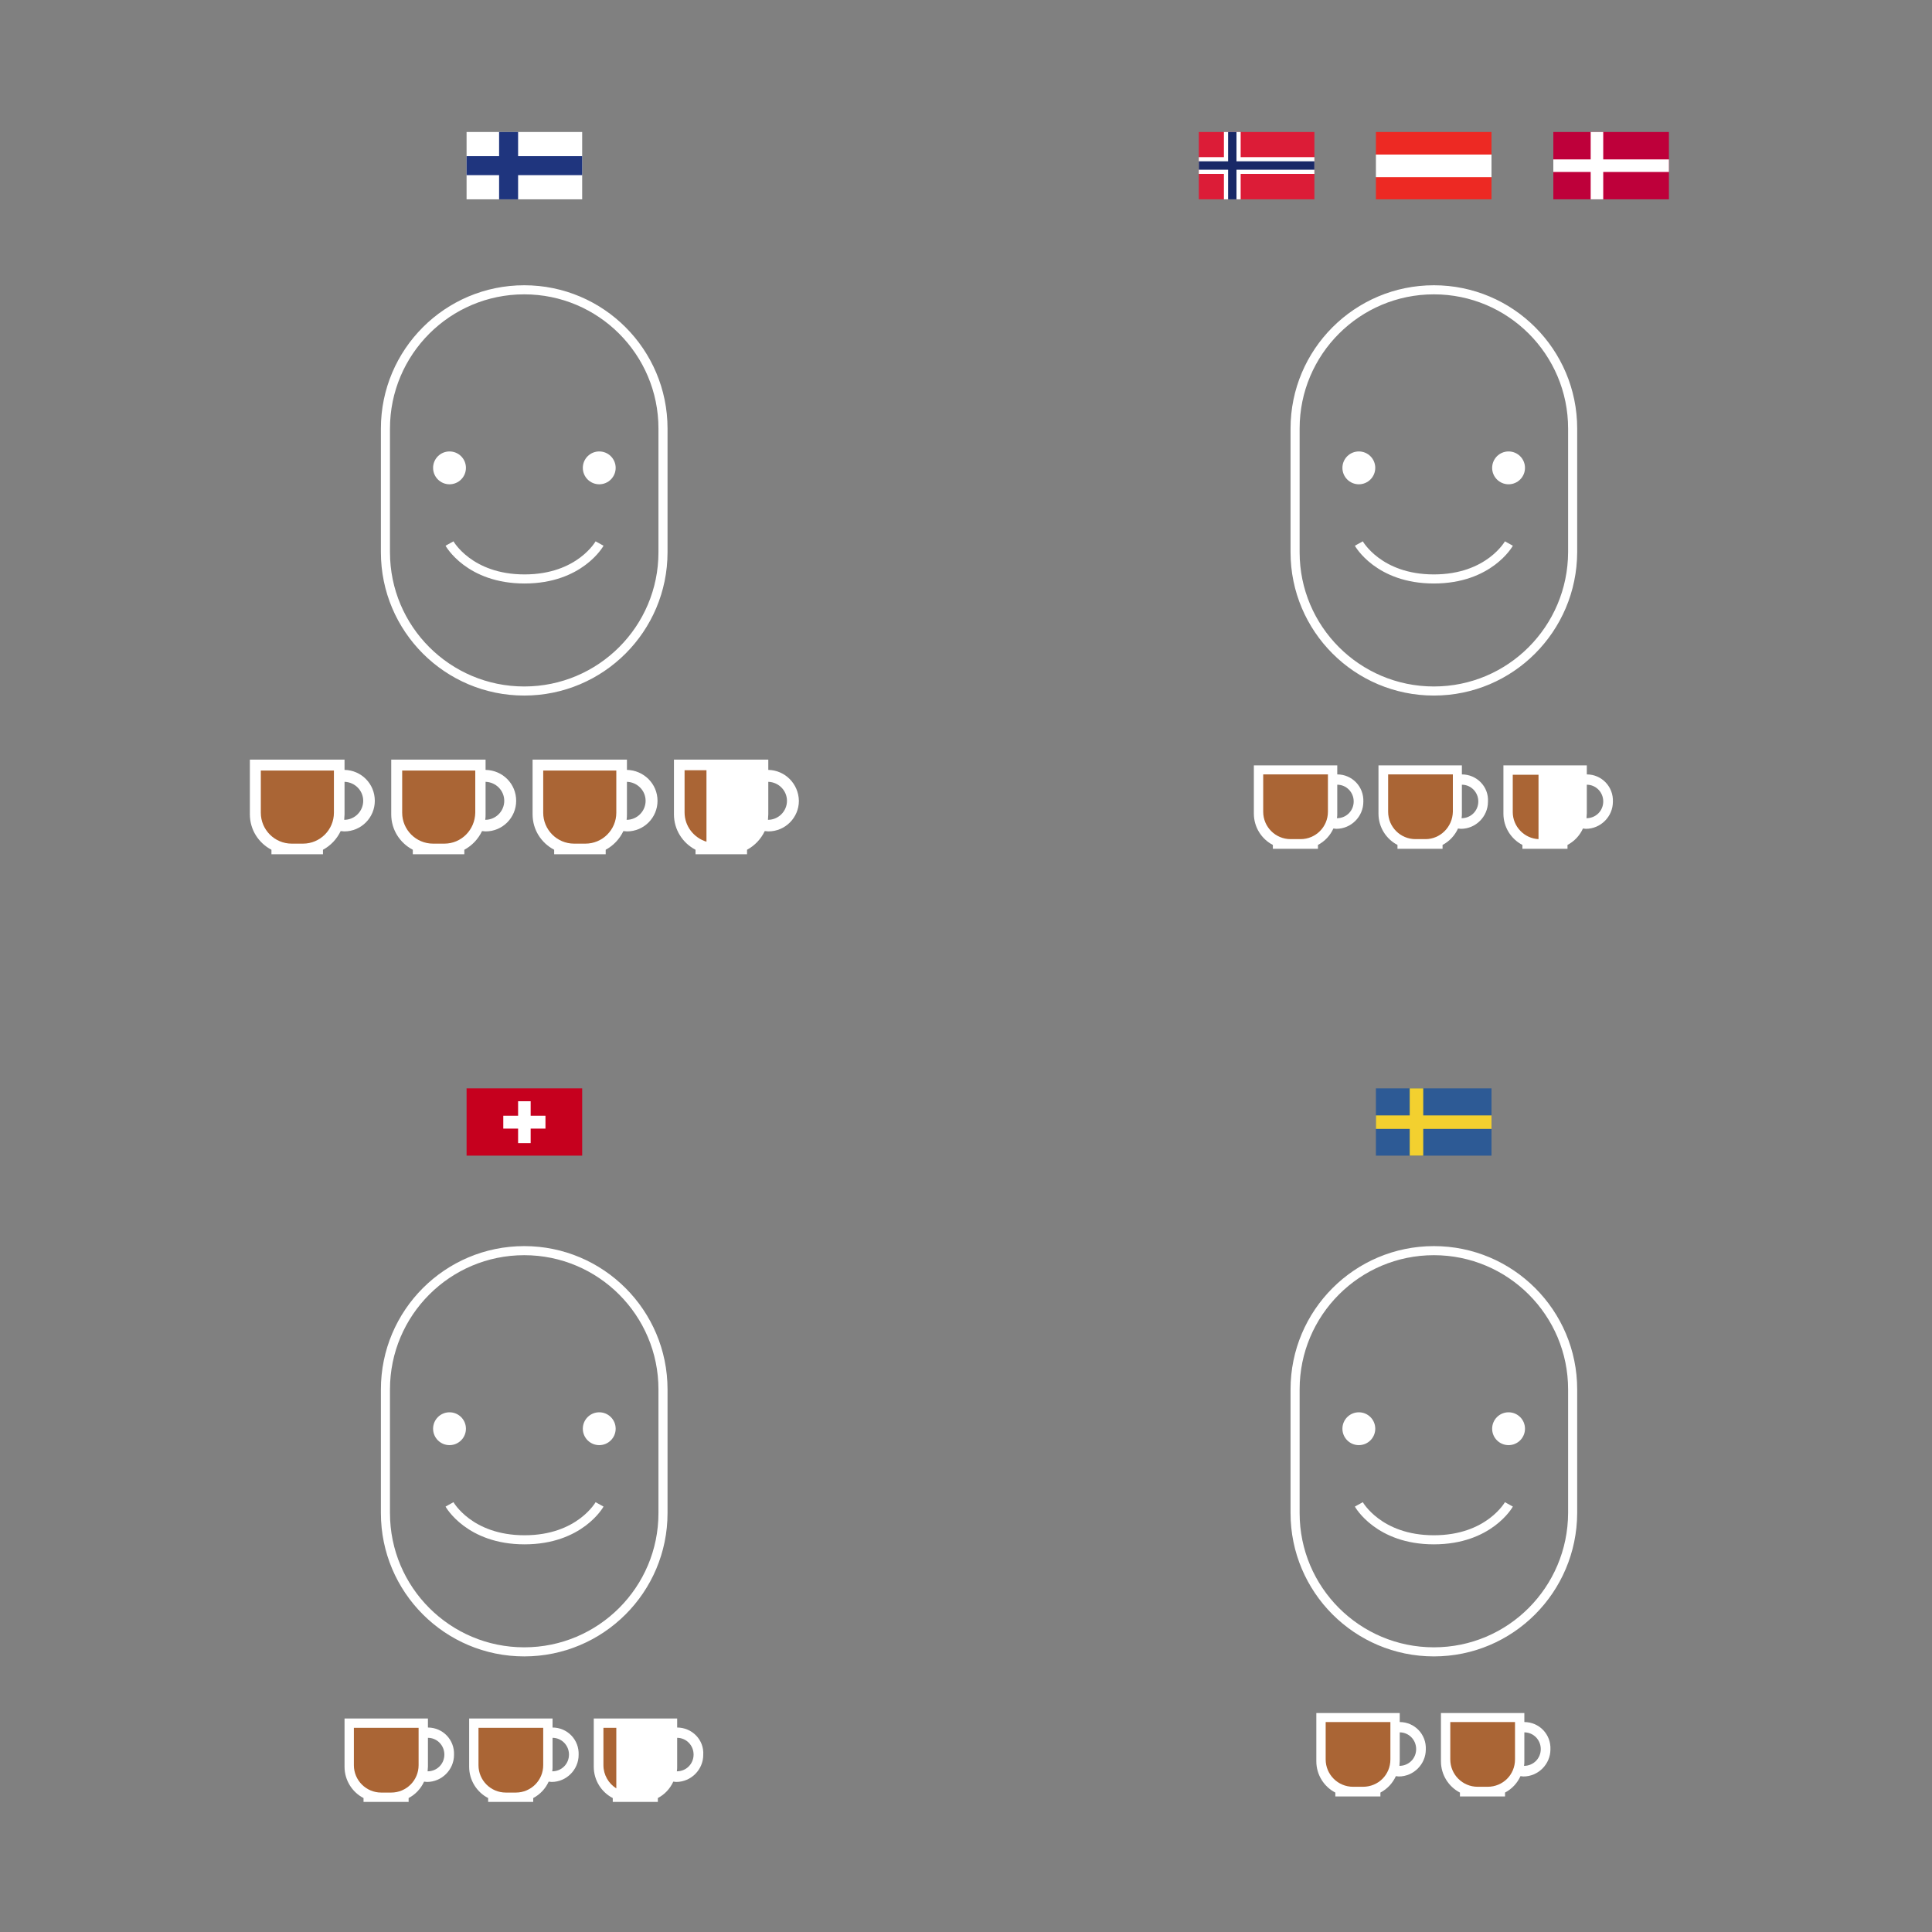 <?xml version="1.0" encoding="utf-8"?>
<!-- Generator: Adobe Illustrator 26.5.0, SVG Export Plug-In . SVG Version: 6.00 Build 0)  -->
<svg version="1.1" xmlns="http://www.w3.org/2000/svg" xmlns:xlink="http://www.w3.org/1999/xlink" x="0px" y="0px"
	 viewBox="0 0 600 600" style="enable-background:new 0 0 600 600;" xml:space="preserve">
<rect x="0" y="0" width="600" height="600" fill="#808080" stroke="none"/>
<style type="text/css">
	.st0{fill:none;stroke:#FFFFFF;stroke-width:2.82;stroke-miterlimit:10;}
	.st1{fill:#FFFFFF;}
	.st2{fill:#AA6535;}
	.st3{clip-path:url(#SVGID_00000106832096130656941710000014337004888426958740_);fill:#FFFFFF;}
	.st4{clip-path:url(#SVGID_00000106832096130656941710000014337004888426958740_);fill:#1F357E;}
	.st5{clip-path:url(#SVGID_00000142173015366062650650000003912955106656043663_);fill:#DC1C37;}
	.st6{clip-path:url(#SVGID_00000142173015366062650650000003912955106656043663_);fill:#FFFFFF;}
	.st7{clip-path:url(#SVGID_00000142173015366062650650000003912955106656043663_);fill:#192967;}
	.st8{clip-path:url(#SVGID_00000039129462726378719680000008225819472172024468_);fill:#ED2923;}
	.st9{clip-path:url(#SVGID_00000039129462726378719680000008225819472172024468_);fill:#FFFFFF;}
	.st10{clip-path:url(#SVGID_00000107562399007924608120000006281267351906920119_);fill:#BE003A;}
	.st11{clip-path:url(#SVGID_00000107562399007924608120000006281267351906920119_);fill:#FFFFFF;}
	.st12{clip-path:url(#SVGID_00000018959736274048668410000016741026072286501510_);fill:#C6001E;}
	.st13{clip-path:url(#SVGID_00000018959736274048668410000016741026072286501510_);fill:#FFFFFF;}
	.st14{clip-path:url(#SVGID_00000098911603410885617610000014765903394576157585_);fill:#2D5A95;}
	.st15{clip-path:url(#SVGID_00000098911603410885617610000014765903394576157585_);fill:#F3D02F;}
</style>
<g id="Layer_1">
</g>
<g id="Layer_2">
	<g>
		<path class="st0" d="M162.8,513L162.8,513c-23.8,0-43.1-19.3-43.1-43.1v-38.4c0-23.8,19.3-43.1,43.1-43.1h0
			c23.8,0,43.1,19.3,43.1,43.1v38.4C205.9,493.7,186.6,513,162.8,513z"/>
		<g>
			<circle class="st1" cx="186.1" cy="443.7" r="5.1"/>
			<circle class="st1" cx="139.6" cy="443.7" r="5.1"/>
		</g>
		<path class="st0" d="M139.6,467.2c0,0,6.1,11,23.3,11s23.3-11,23.3-11"/>
	</g>
	<g>
		<path class="st0" d="M445.3,513L445.3,513c-23.8,0-43.1-19.3-43.1-43.1v-38.4c0-23.8,19.3-43.1,43.1-43.1h0
			c23.8,0,43.1,19.3,43.1,43.1v38.4C488.3,493.7,469.1,513,445.3,513z"/>
		<g>
			<circle class="st1" cx="468.5" cy="443.7" r="5.1"/>
			<circle class="st1" cx="422" cy="443.7" r="5.1"/>
		</g>
		<path class="st0" d="M422,467.2c0,0,6.1,11,23.3,11s23.3-11,23.3-11"/>
	</g>
	<g>
		<g>
			<path class="st0" d="M162.8,214.6L162.8,214.6c-23.8,0-43.1-19.3-43.1-43.1v-38.4c0-23.8,19.3-43.1,43.1-43.1h0
				c23.8,0,43.1,19.3,43.1,43.1v38.4C205.9,195.3,186.6,214.6,162.8,214.6z"/>
			<g>
				<circle class="st1" cx="186.1" cy="145.3" r="5.1"/>
				<circle class="st1" cx="139.6" cy="145.3" r="5.1"/>
			</g>
			<path class="st0" d="M139.6,168.8c0,0,6.1,11,23.3,11s23.3-11,23.3-11"/>
		</g>
		<g>
			<path class="st1" d="M107,239.1v-3.2H77.6v17c0,4.8,2.7,8.9,6.7,11v1.4H90h4.6h5.7v-1.4c2.4-1.3,4.3-3.3,5.5-5.8
				c0.4,0,0.7,0.1,1.1,0.1c5.3,0,9.5-4.3,9.5-9.5C116.4,243.4,112.2,239.2,107,239.1z M107,252.9v-10.1c3.2,0.1,5.8,2.7,5.8,5.9
				c0,3.2-2.6,5.9-5.9,5.9c0,0,0,0,0,0C106.9,254,107,253.4,107,252.9z"/>
			<path class="st2" d="M94.1,262h-3.5c-5.3,0-9.6-4.3-9.6-9.6v-13.1h22.7v13.1C103.7,257.7,99.4,262,94.1,262z"/>
			<path class="st1" d="M150.8,239.1v-3.2h-29.3v17c0,4.8,2.7,8.9,6.7,11v1.4h5.7h4.6h5.7v-1.4c2.4-1.3,4.3-3.3,5.5-5.8
				c0.4,0,0.7,0.1,1.1,0.1c5.3,0,9.5-4.3,9.5-9.5C160.3,243.4,156.1,239.2,150.8,239.1z M150.8,252.9v-10.1c3.2,0.1,5.8,2.7,5.8,5.9
				c0,3.2-2.6,5.9-5.9,5.9c0,0,0,0,0,0C150.8,254,150.8,253.4,150.8,252.9z"/>
			<path class="st2" d="M138,262h-3.5c-5.3,0-9.6-4.3-9.6-9.6v-13.1h22.7v13.1C147.5,257.7,143.3,262,138,262z"/>
			<path class="st1" d="M194.7,239.1v-3.2h-29.3v17c0,4.8,2.7,8.9,6.7,11v1.4h5.7h4.6h5.7v-1.4c2.4-1.3,4.3-3.3,5.5-5.8
				c0.4,0,0.7,0.1,1.1,0.1c5.3,0,9.5-4.3,9.5-9.5C204.2,243.4,199.9,239.2,194.7,239.1z M194.7,252.9v-10.1c3.2,0.1,5.8,2.7,5.8,5.9
				c0,3.2-2.6,5.9-5.9,5.9c0,0,0,0,0,0C194.7,254,194.7,253.4,194.7,252.9z"/>
			<path class="st2" d="M181.8,262h-3.5c-5.3,0-9.6-4.3-9.6-9.6v-13.1h22.7v13.1C191.4,257.7,187.1,262,181.8,262z"/>
			<path class="st1" d="M238.6,239.1v-3.2h-29.3v17c0,4.8,2.7,8.9,6.7,11v1.4h5.7h4.6h5.7v-1.4c2.4-1.3,4.3-3.3,5.5-5.8
				c0.4,0,0.7,0.1,1.1,0.1c5.3,0,9.5-4.3,9.5-9.5C248,243.4,243.8,239.2,238.6,239.1z M238.6,252.9v-10.1c3.2,0.1,5.8,2.7,5.8,5.9
				c0,3.2-2.6,5.9-5.9,5.9c0,0,0,0,0,0C238.5,254,238.6,253.4,238.6,252.9z"/>
			<path class="st2" d="M219.4,239.2h-6.8v13.1c0,4.3,2.9,7.9,6.8,9.1V239.2z"/>
		</g>
	</g>
	<g>
		<g>
			<path class="st0" d="M445.3,214.6L445.3,214.6c-23.8,0-43.1-19.3-43.1-43.1v-38.4c0-23.8,19.3-43.1,43.1-43.1h0
				c23.8,0,43.1,19.3,43.1,43.1v38.4C488.3,195.3,469.1,214.6,445.3,214.6z"/>
			<g>
				<circle class="st1" cx="468.5" cy="145.3" r="5.1"/>
				<circle class="st1" cx="422" cy="145.3" r="5.1"/>
			</g>
			<path class="st0" d="M422,168.8c0,0,6.1,11,23.3,11s23.3-11,23.3-11"/>
		</g>
		<g>
			<path class="st1" d="M415.3,240.5v-2.8h-25.9v15c0,4.2,2.4,7.9,5.9,9.7v1.2h5h4h5v-1.2c2.1-1.1,3.8-2.9,4.8-5.1
				c0.3,0,0.6,0.1,0.9,0.1c4.6,0,8.4-3.8,8.4-8.4C423.6,244.3,419.9,240.5,415.3,240.5z M415.3,252.6v-8.9c2.8,0,5.1,2.3,5.1,5.2
				c0,2.9-2.3,5.2-5.2,5.2c0,0,0,0,0,0C415.3,253.6,415.3,253.1,415.3,252.6z"/>
			<path class="st2" d="M403.9,260.6h-3.1c-4.7,0-8.5-3.8-8.5-8.5v-11.6h20.1v11.6C412.4,256.8,408.6,260.6,403.9,260.6z"/>
			<path class="st1" d="M454,240.5v-2.8h-25.9v15c0,4.2,2.4,7.9,5.9,9.7v1.2h5h4h5v-1.2c2.1-1.1,3.8-2.9,4.8-5.1
				c0.3,0,0.6,0.1,0.9,0.1c4.6,0,8.4-3.8,8.4-8.4C462.4,244.3,458.6,240.5,454,240.5z M454,252.6v-8.9c2.8,0,5.1,2.3,5.1,5.2
				c0,2.9-2.3,5.2-5.2,5.2c0,0,0,0,0,0C454,253.6,454,253.1,454,252.6z"/>
			<path class="st2" d="M442.7,260.6h-3.1c-4.7,0-8.5-3.8-8.5-8.5v-11.6h20.1v11.6C451.1,256.8,447.3,260.6,442.7,260.6z"/>
			<path class="st1" d="M492.8,240.5v-2.8h-25.9v15c0,4.2,2.4,7.9,5.9,9.7v1.2h5h4h5v-1.2c2.1-1.1,3.8-2.9,4.8-5.1
				c0.3,0,0.6,0.1,0.9,0.1c4.6,0,8.4-3.8,8.4-8.4C501.1,244.3,497.4,240.5,492.8,240.5z M492.8,252.6v-8.9c2.8,0,5.1,2.3,5.1,5.2
				c0,2.9-2.3,5.2-5.2,5.2c0,0,0,0,0,0C492.7,253.6,492.8,253.1,492.8,252.6z"/>
			<path class="st2" d="M477.8,240.6h-8v11.6c0,4.5,3.6,8.2,8,8.4V240.6z"/>
		</g>
	</g>
	<g>
		<path class="st1" d="M132.9,536.5v-2.8H107v15c0,4.2,2.4,7.9,5.9,9.7v1.2h5h4h5v-1.2c2.1-1.1,3.8-2.9,4.8-5.1
			c0.3,0,0.6,0.1,0.9,0.1c4.6,0,8.4-3.8,8.4-8.4C141.2,540.3,137.5,536.5,132.9,536.5z M132.9,548.6v-8.9c2.8,0,5.1,2.3,5.1,5.2
			c0,2.9-2.3,5.2-5.2,5.2c0,0,0,0,0,0C132.8,549.6,132.9,549.1,132.9,548.6z"/>
		<path class="st2" d="M121.5,556.7h-3.1c-4.7,0-8.5-3.8-8.5-8.5v-11.6H130v11.6C130,552.9,126.2,556.7,121.5,556.7z"/>
		<path class="st1" d="M171.6,536.5v-2.8h-25.9v15c0,4.2,2.4,7.9,5.9,9.7v1.2h5h4h5v-1.2c2.1-1.1,3.8-2.9,4.8-5.1
			c0.3,0,0.6,0.1,0.9,0.1c4.6,0,8.4-3.8,8.4-8.4C179.9,540.3,176.2,536.5,171.6,536.5z M171.6,548.6v-8.9c2.8,0,5.1,2.3,5.1,5.2
			c0,2.9-2.3,5.2-5.2,5.2c0,0,0,0,0,0C171.6,549.6,171.6,549.1,171.6,548.6z"/>
		<path class="st2" d="M160.2,556.7h-3.1c-4.7,0-8.5-3.8-8.5-8.5v-11.6h20.1v11.6C168.7,552.9,164.9,556.7,160.2,556.7z"/>
		<path class="st1" d="M210.3,536.5v-2.8h-25.9v15c0,4.2,2.4,7.9,5.9,9.7v1.2h5h4h5v-1.2c2.1-1.1,3.8-2.9,4.8-5.1
			c0.3,0,0.6,0.1,0.9,0.1c4.6,0,8.4-3.8,8.4-8.4C218.7,540.3,214.9,536.5,210.3,536.5z M210.3,548.6v-8.9c2.8,0,5.1,2.3,5.1,5.2
			c0,2.9-2.3,5.2-5.2,5.2c0,0,0,0,0,0C210.3,549.6,210.3,549.1,210.3,548.6z"/>
		<path class="st2" d="M191.4,536.6h-4v11.6c0,3,1.6,5.7,4,7.2V536.6z"/>
	</g>
	<g>
		<path class="st1" d="M434.7,534.8V532h-25.9v15c0,4.2,2.4,7.9,5.9,9.7v1.2h5h4h5v-1.2c2.1-1.1,3.8-2.9,4.8-5.1
			c0.3,0,0.6,0.1,0.9,0.1c4.6,0,8.4-3.8,8.4-8.4C443,538.6,439.3,534.8,434.7,534.8z M434.7,546.9V538c2.8,0,5.1,2.3,5.1,5.2
			c0,2.9-2.3,5.2-5.2,5.2c0,0,0,0,0,0C434.6,547.9,434.7,547.4,434.7,546.9z"/>
		<path class="st2" d="M423.3,554.9h-3.1c-4.7,0-8.5-3.8-8.5-8.5v-11.6h20.1v11.6C431.8,551.2,428,554.9,423.3,554.9z"/>
		<path class="st1" d="M473.4,534.8V532h-25.9v15c0,4.2,2.4,7.9,5.9,9.7v1.2h5h4h5v-1.2c2.1-1.1,3.8-2.9,4.8-5.1
			c0.3,0,0.6,0.1,0.9,0.1c4.6,0,8.4-3.8,8.4-8.4C481.7,538.6,478,534.8,473.4,534.8z M473.4,546.9V538c2.8,0,5.1,2.3,5.1,5.2
			c0,2.9-2.3,5.2-5.2,5.2c0,0,0,0,0,0C473.4,547.9,473.4,547.4,473.4,546.9z"/>
		<path class="st2" d="M462,554.9h-3.1c-4.7,0-8.5-3.8-8.5-8.5v-11.6h20.1v11.6C470.5,551.2,466.7,554.9,462,554.9z"/>
	</g>
	<g id="FINLAND_3_">
		<g>
			<g>
				<defs>
					<rect id="SVGID_1_" x="144.9" y="41" width="35.9" height="20.9"/>
				</defs>
				<clipPath id="SVGID_00000177442406640752766950000008043514195924953241_">
					<use xlink:href="#SVGID_1_"  style="overflow:visible;"/>
				</clipPath>
				
					<rect x="144.9" y="41" style="clip-path:url(#SVGID_00000177442406640752766950000008043514195924953241_);fill:#FFFFFF;" width="35.9" height="20.9"/>
				<polygon style="clip-path:url(#SVGID_00000177442406640752766950000008043514195924953241_);fill:#1F357E;" points="155,41 
					155,48.5 144.9,48.5 144.9,54.4 155,54.4 155,61.9 160.9,61.9 160.9,54.4 180.8,54.4 180.8,48.5 160.9,48.5 160.9,41 				"/>
			</g>
		</g>
	</g>
	<g id="NORWAY_2_">
		<g>
			<g>
				<defs>
					<rect id="SVGID_00000148659081884996618880000001848216508227571871_" x="372.3" y="41" width="35.9" height="20.9"/>
				</defs>
				<clipPath id="SVGID_00000125594150266488410230000011563640744557718418_">
					<use xlink:href="#SVGID_00000148659081884996618880000001848216508227571871_"  style="overflow:visible;"/>
				</clipPath>
				
					<rect x="372.3" y="41" style="clip-path:url(#SVGID_00000125594150266488410230000011563640744557718418_);fill:#DC1C37;" width="35.9" height="20.9"/>
				
					<rect x="380.1" y="41" style="clip-path:url(#SVGID_00000125594150266488410230000011563640744557718418_);fill:#FFFFFF;" width="5.2" height="20.9"/>
				
					<rect x="372.3" y="48.8" style="clip-path:url(#SVGID_00000125594150266488410230000011563640744557718418_);fill:#FFFFFF;" width="35.9" height="5.2"/>
				
					<rect x="381.4" y="41" style="clip-path:url(#SVGID_00000125594150266488410230000011563640744557718418_);fill:#192967;" width="2.6" height="20.9"/>
				
					<rect x="372.3" y="50.1" style="clip-path:url(#SVGID_00000125594150266488410230000011563640744557718418_);fill:#192967;" width="35.9" height="2.6"/>
			</g>
		</g>
	</g>
	<g id="AUSTRIA_3_">
		<g>
			<g>
				<defs>
					<rect id="SVGID_00000074429923582655024120000012809796970185559429_" x="427.3" y="41" width="35.9" height="20.9"/>
				</defs>
				<clipPath id="SVGID_00000158021325685771186910000014122341187171553672_">
					<use xlink:href="#SVGID_00000074429923582655024120000012809796970185559429_"  style="overflow:visible;"/>
				</clipPath>
				
					<rect x="427.3" y="41" style="clip-path:url(#SVGID_00000158021325685771186910000014122341187171553672_);fill:#ED2923;" width="35.9" height="7"/>
				
					<rect x="427.3" y="54.9" style="clip-path:url(#SVGID_00000158021325685771186910000014122341187171553672_);fill:#ED2923;" width="35.9" height="7"/>
				
					<rect x="427.3" y="48" style="clip-path:url(#SVGID_00000158021325685771186910000014122341187171553672_);fill:#FFFFFF;" width="35.9" height="7"/>
			</g>
		</g>
	</g>
	<g id="DENMARK_2_">
		<g>
			<g>
				<defs>
					<rect id="SVGID_00000078026676863451473700000010727586489140973461_" x="482.4" y="41" width="35.9" height="20.9"/>
				</defs>
				<clipPath id="SVGID_00000048462071514316387880000002706693266598091136_">
					<use xlink:href="#SVGID_00000078026676863451473700000010727586489140973461_"  style="overflow:visible;"/>
				</clipPath>
				
					<rect x="482.4" y="41" style="clip-path:url(#SVGID_00000048462071514316387880000002706693266598091136_);fill:#BE003A;" width="35.9" height="20.9"/>
				
					<rect x="494" y="41" style="clip-path:url(#SVGID_00000048462071514316387880000002706693266598091136_);fill:#FFFFFF;" width="3.9" height="20.9"/>
				
					<rect x="482.4" y="49.5" style="clip-path:url(#SVGID_00000048462071514316387880000002706693266598091136_);fill:#FFFFFF;" width="35.9" height="3.9"/>
			</g>
		</g>
	</g>
	<g id="SWITZERLAND_2_">
		<g>
			<g>
				<defs>
					<rect id="SVGID_00000037680262002421916300000003990223655774269314_" x="144.9" y="338" width="35.9" height="20.9"/>
				</defs>
				<clipPath id="SVGID_00000043435775660442961180000009195185582096728709_">
					<use xlink:href="#SVGID_00000037680262002421916300000003990223655774269314_"  style="overflow:visible;"/>
				</clipPath>
				
					<rect x="144.9" y="338" style="clip-path:url(#SVGID_00000043435775660442961180000009195185582096728709_);fill:#C6001E;" width="35.9" height="20.9"/>
				<polygon style="clip-path:url(#SVGID_00000043435775660442961180000009195185582096728709_);fill:#FFFFFF;" points="
					156.3,346.5 160.9,346.5 160.9,342 164.8,342 164.8,346.5 169.4,346.5 169.4,350.5 164.8,350.5 164.8,355 160.9,355 
					160.9,350.5 156.3,350.5 				"/>
			</g>
		</g>
	</g>
	<g id="SWEDEN_3_">
		<g>
			<g>
				<defs>
					<rect id="SVGID_00000014609217338780404260000003606323059332738999_" x="427.3" y="338" width="35.9" height="20.9"/>
				</defs>
				<clipPath id="SVGID_00000174569243309043119670000014066285644477924529_">
					<use xlink:href="#SVGID_00000014609217338780404260000003606323059332738999_"  style="overflow:visible;"/>
				</clipPath>
				
					<rect x="427.3" y="338" style="clip-path:url(#SVGID_00000174569243309043119670000014066285644477924529_);fill:#2D5A95;" width="35.9" height="20.9"/>
				
					<rect x="437.8" y="338" style="clip-path:url(#SVGID_00000174569243309043119670000014066285644477924529_);fill:#F3D02F;" width="4.2" height="20.9"/>
				
					<rect x="427.3" y="346.4" style="clip-path:url(#SVGID_00000174569243309043119670000014066285644477924529_);fill:#F3D02F;" width="35.9" height="4.2"/>
			</g>
		</g>
	</g>
</g>
</svg>
